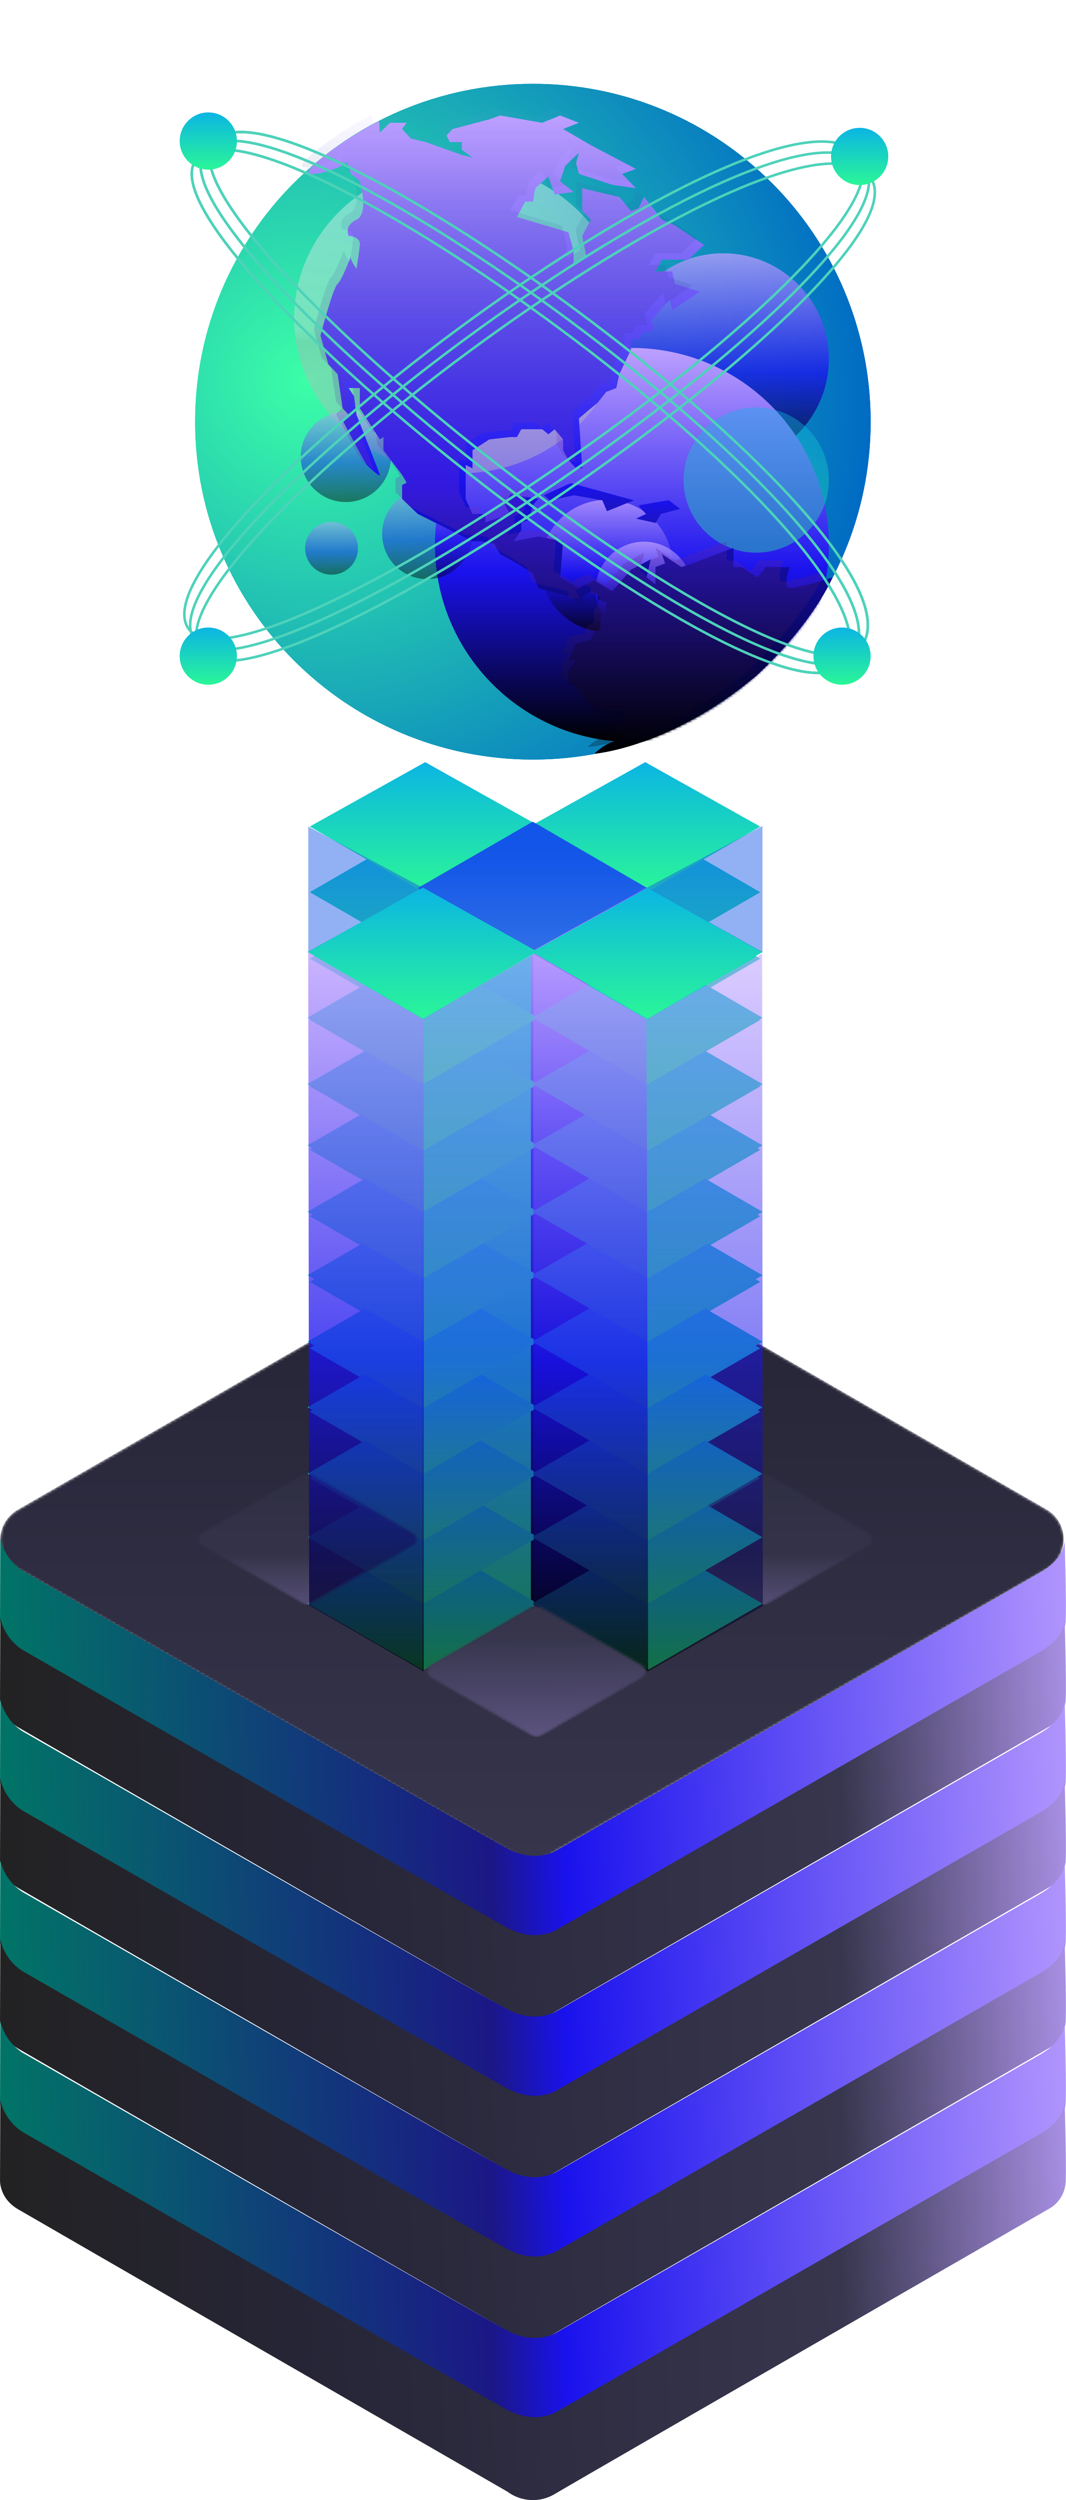 <svg width="418" height="980" viewBox="0 0 418 980" fill="none" xmlns="http://www.w3.org/2000/svg">
<path d="M208.952 297.747C282.101 297.747 341.4 238.448 341.4 165.299C341.4 92.15 282.101 32.851 208.952 32.851C135.803 32.851 76.504 92.15 76.504 165.299C76.504 238.448 135.803 297.747 208.952 297.747Z" fill="url(#paint0_radial_205_8081)"/>
<path opacity="0.747" d="M283.589 182.124C306.463 182.124 325.006 163.581 325.006 140.707C325.006 117.833 306.463 99.29 283.589 99.29C260.715 99.29 242.172 117.833 242.172 140.707C242.172 163.581 260.715 182.124 283.589 182.124Z" fill="url(#paint1_linear_205_8081)"/>
<mask id="mask0_205_8081" style="mask-type:luminance" maskUnits="userSpaceOnUse" x="76" y="32" width="266" height="266">
<path d="M208.952 297.747C282.101 297.747 341.4 238.448 341.4 165.299C341.4 92.15 282.101 32.851 208.952 32.851C135.803 32.851 76.504 92.15 76.504 165.299C76.504 238.448 135.803 297.747 208.952 297.747Z" fill="white"/>
</mask>
<g mask="url(#mask0_205_8081)">
<path d="M247.78 290.844C290.431 290.844 325.006 256.269 325.006 213.619C325.006 170.968 290.431 136.393 247.78 136.393C205.13 136.393 170.555 170.968 170.555 213.619C170.555 256.269 205.13 290.844 247.78 290.844Z" fill="url(#paint2_linear_205_8081)"/>
</g>
<path opacity="0.396" d="M296.532 216.639C312.258 216.639 325.006 203.89 325.006 188.164C325.006 172.439 312.258 159.69 296.532 159.69C280.806 159.69 268.058 172.439 268.058 188.164C268.058 203.89 280.806 216.639 296.532 216.639Z" fill="url(#paint3_linear_205_8081)"/>
<path opacity="0.747" d="M237.858 247.701C252.154 247.701 263.743 236.112 263.743 221.816C263.743 207.519 252.154 195.93 237.858 195.93C223.562 195.93 211.972 207.519 211.972 221.816C211.972 236.112 223.562 247.701 237.858 247.701Z" fill="url(#paint4_linear_205_8081)"/>
<path opacity="0.747" d="M252.526 250.29C263.01 250.29 271.509 241.791 271.509 231.307C271.509 220.823 263.01 212.324 252.526 212.324C242.042 212.324 233.543 220.823 233.543 231.307C233.543 241.791 242.042 250.29 252.526 250.29Z" fill="url(#paint5_linear_205_8081)"/>
<path opacity="0.412" d="M180.047 185.576C215.787 185.576 244.761 158.341 244.761 124.745C244.761 91.148 215.787 63.913 180.047 63.913C144.306 63.913 115.333 91.148 115.333 124.745C115.333 158.341 144.306 185.576 180.047 185.576Z" fill="url(#paint6_linear_205_8081)"/>
<path opacity="0.453" d="M135.61 196.793C145.379 196.793 153.298 188.873 153.298 179.104C153.298 169.335 145.379 161.416 135.61 161.416C125.841 161.416 117.921 169.335 117.921 179.104C117.921 188.873 125.841 196.793 135.61 196.793Z" fill="url(#paint7_linear_205_8081)"/>
<path opacity="0.453" d="M167.535 226.993C177.304 226.993 185.224 219.073 185.224 209.304C185.224 199.535 177.304 191.616 167.535 191.616C157.766 191.616 149.847 199.535 149.847 209.304C149.847 219.073 157.766 226.993 167.535 226.993Z" fill="url(#paint8_linear_205_8081)"/>
<path opacity="0.453" d="M130.001 225.267C135.72 225.267 140.355 220.631 140.355 214.913C140.355 209.194 135.72 204.559 130.001 204.559C124.283 204.559 119.647 209.194 119.647 214.913C119.647 220.631 124.283 225.267 130.001 225.267Z" fill="url(#paint9_linear_205_8081)"/>
<path d="M128.481 60.117C118.776 67.612 120.009 68.439 123.558 68.161C127.107 67.883 134.854 65.194 135.537 63.881C136.219 62.567 137.582 68.161 137.582 68.161L141.091 70.982C141.091 70.982 144.867 83.706 139.797 86.106C134.727 88.506 136.699 92.465 136.699 92.465C136.699 92.465 141.405 92.57 141.089 96.028C140.773 99.486 139.794 105.347 139.794 105.347C139.794 105.347 137.231 102.003 137.577 100.687C137.922 99.371 134.261 109.673 132.4 111.243C130.538 112.812 125.658 131.506 125.658 131.506L128.738 142.809L132.399 146.703L134.35 160.02L136.7 162.614L134.35 164.866C134.35 164.866 143.219 181.605 143.833 182.285C144.448 182.965 149.228 187.344 148.952 186.168C148.676 184.992 139.799 162.612 139.799 162.612L138.824 155.355L136.7 152.107H141.09V160.018L148.952 172.223L150.363 171.309V176.487L157.678 186.169L159.452 189.189L157.678 190.144V195.559L163.824 201.465L185.279 212.192H188.623L193.78 213.135L196.101 217.23L202.713 220.854L208.969 224.798L211.052 230.499L215.035 231.717L224.905 234.184L225.898 237.11H229.953L228.295 234.184L231.708 231.717L234.324 232.946V235.061L237.737 236.154V239.156L235.446 241.943V246.536L233.075 247.76L231.708 250.839L225.894 252.187L222.921 258.783H225.894L222.921 262.946V267.692L225.894 269.639L234.325 279.131L240.089 281.04H247.423C247.423 281.04 246.373 289.429 241.674 290.382C236.976 291.334 233.077 295.429 233.077 295.429C233.077 295.429 262.277 293.263 296.365 265.041C319.257 243.801 326.448 226.346 326.448 226.346C326.448 226.346 312.91 230.646 309.731 230.499C306.552 230.351 309.731 222.301 309.731 222.301H300.337L296.951 226.348L290.785 222.301H287.606V214.795L271.385 220.854L267.231 222.302L259.575 217.231L260.791 220.855L257.022 222.303V229.109L253.553 226.348L255.178 219.238L247.425 223.34L240.091 231.718L233.079 227.531L227.008 230.499L219.646 226.347L220.809 212.192L211.051 210.322L201.326 212.192L204.397 207.887V204.781L207.599 203.676L208.969 197.941L211.052 195.563L200.082 193.718L198.022 197.941L200.082 201.47L190.293 204.782V201.47H185.279L182.609 195.563V182.297L185.279 183.562V176.499L191.894 172.237L200.082 171.323H202.713L204.397 168.258H212.594L215.033 170.234L217.509 168.258L220.807 172.236V176.499L222.922 180.363L225.895 183.561H228.296L227.002 164.004L231.705 160.034L234.322 157.886L237.734 153.602L241.67 152.124L242.827 146.718L247.419 137.08V133.072H250.42L252.468 129.96H256.085V127.609L255.172 125.813L262.603 117.314L263.558 121.612L274.411 114.347L264.637 111.252L263.558 106.42H257.015L259.569 101.793H269.87L276.082 96.033L264.637 88.36L259.569 86.111L252.467 77.249L250.419 81.548L247.418 82.707L242.826 77.249L228.292 73.779V82.708L231.704 86.111L228.292 92.47L229.95 100.697L224.898 103.958V98.32L222.913 91.065L202.702 85.033L205.923 79.035H208.958L209.882 73.779L215.025 69.206L217.5 76.236L224.893 75.266L219.635 70.99L221.664 64.968L226.997 59.877L225.888 63.888L226.997 68.168L240.081 72.45L249.379 73.781L243.919 68.172L249.379 66.223L231.701 56.939L220.797 50.576L226.997 48.139L219.636 45.265L212.586 48.139L196.089 45.265L191.883 46.778L177.49 50.575L175.074 53.117L176.368 55.71H181.106V58.644L185.267 61.755L181.106 60.748L166.974 55.71L161.133 54.336L157.665 50.575L159.44 48.138H152.932L148.941 51.984L148.648 47.457C141.569 51.08 134.821 55.316 128.481 60.117Z" fill="url(#paint10_linear_205_8081)"/>
<path d="M213.302 194.144L223.796 189.35L248.592 196.119L238.009 200.368L236.183 196.119L225.139 194.144L215.603 196.119L213.302 194.144Z" fill="url(#paint11_linear_205_8081)"/>
<path d="M250.297 198.122L262.179 196.032L266.671 199.483L259.091 201.473L257.1 204.998L249.388 203.297L253.319 201.473L250.297 198.122Z" fill="url(#paint12_linear_205_8081)"/>
<path opacity="0.27" d="M125.892 57.528C116.187 65.023 117.42 65.85 120.969 65.572C124.518 65.294 132.265 62.605 132.948 61.292C133.63 59.978 134.993 65.572 134.993 65.572L138.502 68.393C138.502 68.393 142.278 81.117 137.208 83.517C132.138 85.918 134.11 89.876 134.11 89.876C134.11 89.876 138.816 89.981 138.5 93.439C138.184 96.897 137.206 102.758 137.206 102.758C137.206 102.758 134.643 99.414 134.988 98.099C135.333 96.783 131.672 107.084 129.811 108.654C127.949 110.223 123.07 128.917 123.07 128.917L126.149 140.22L129.81 144.114L131.761 157.431L134.111 160.025L131.761 162.277C131.761 162.277 140.63 179.016 141.244 179.696C141.859 180.376 146.639 184.755 146.363 183.579C146.087 182.403 137.211 160.023 137.211 160.023L136.235 152.766L134.111 149.519H138.502V157.429L146.363 169.634L147.774 168.721V173.898L155.089 183.58L156.863 186.6L155.089 187.555V192.97L161.235 198.876L182.69 209.603H186.034L191.191 210.546L193.512 214.641L200.124 218.265L206.381 222.209L208.463 227.911L212.447 229.128L222.316 231.595L223.309 234.521H227.365L225.706 231.595L229.119 229.128L231.735 230.357V232.472L235.148 233.565V236.568L232.857 239.354V243.947L230.487 245.171L229.119 248.25L223.306 249.598L220.332 256.194H223.306L220.332 260.357V265.103L223.306 267.051L231.736 276.542L237.5 278.451H244.834C244.834 278.451 243.784 286.84 239.086 287.793C234.387 288.745 230.488 292.84 230.488 292.84C230.488 292.84 259.688 290.674 293.776 262.452C316.668 241.212 323.859 223.758 323.859 223.758C323.859 223.758 310.321 228.057 307.142 227.91C303.964 227.762 307.142 219.713 307.142 219.713H297.748L294.362 223.759L288.196 219.713H285.017V212.206L268.796 218.266L264.643 219.713L256.986 214.642L258.202 218.266L254.433 219.714V226.521L250.964 223.759L252.59 216.649L244.837 220.751L237.502 229.129L230.49 224.942L224.419 227.911L217.058 223.759L218.22 209.603L208.462 207.734L198.737 209.603L201.808 205.299V202.192L205.01 201.087L206.381 195.352L208.463 192.974L197.493 191.129L195.433 195.352L197.493 198.881L187.704 202.193V198.881H182.69L180.021 192.974V179.708L182.69 180.973V173.911L189.305 169.648L197.493 168.734H200.124L201.808 165.669H210.006L212.444 167.645L214.92 165.669L218.218 169.647V173.91L220.333 177.774L223.306 180.972H225.707L224.413 161.415L229.116 157.446L231.733 155.297L235.145 151.013L239.081 149.535L240.238 144.129L244.83 134.491V130.483H247.831L249.879 127.371H253.496V125.02L252.583 123.224L260.014 114.725L260.97 119.024L271.822 111.758L262.048 108.663L260.97 103.831H254.426L256.98 99.204H267.281L273.494 93.444L262.048 85.771L256.98 83.522L249.878 74.66L247.83 78.96L244.829 80.118L240.237 74.66L225.703 71.19V80.119L229.116 83.522L225.703 89.882L227.361 98.108L222.31 101.37V95.731L220.324 88.476L200.113 82.444L203.334 76.446H206.37L207.293 71.19L212.436 66.617L214.911 73.647L222.305 72.677L217.047 68.402L219.075 62.379L224.409 57.288L223.299 61.299L224.409 65.579L237.492 69.862L246.791 71.192L241.33 65.584L246.791 63.634L229.112 54.35L218.209 47.987L224.409 45.551L217.047 42.676L209.997 45.551L193.5 42.676L189.294 44.189L174.901 47.986L172.485 50.528L173.779 53.121H178.517V56.055L182.678 59.166L178.517 58.159L164.385 53.121L158.544 51.747L155.076 47.986L156.852 45.549H150.343L146.352 49.395L146.059 44.868C138.98 48.491 132.232 52.727 125.892 57.528Z" fill="url(#paint13_linear_205_8081)"/>
<path d="M80.283 59.276C55.325 92.434 321.192 301.511 336.189 253.086C351.186 204.662 105.237 26.12 80.283 59.276Z" stroke="#4DD2BA"/>
<path d="M76.832 62.728C51.874 95.886 317.741 304.962 332.738 256.538C347.735 208.114 101.786 29.572 76.832 62.728Z" stroke="#4DD2BA"/>
<path d="M83.734 55.825C58.776 88.983 324.643 298.059 339.641 249.635C354.638 201.211 108.689 22.669 83.734 55.825Z" stroke="#4DD2BA"/>
<path d="M208.952 297.747C282.101 297.747 341.4 238.448 341.4 165.299C341.4 92.15 282.101 32.851 208.952 32.851C135.803 32.851 76.504 92.15 76.504 165.299C76.504 238.448 135.803 297.747 208.952 297.747Z" fill="url(#paint14_radial_205_8081)"/>
<g opacity="0.747" filter="url(#filter0_f_205_8081)">
<path d="M283.589 182.124C306.463 182.124 325.006 163.581 325.006 140.707C325.006 117.833 306.463 99.29 283.589 99.29C260.715 99.29 242.172 117.833 242.172 140.707C242.172 163.581 260.715 182.124 283.589 182.124Z" fill="url(#paint15_linear_205_8081)"/>
</g>
<mask id="mask1_205_8081" style="mask-type:luminance" maskUnits="userSpaceOnUse" x="76" y="32" width="265" height="266">
<path d="M208.752 297.747C281.791 297.747 341 238.448 341 165.299C341 92.15 281.791 32.851 208.752 32.851C135.713 32.851 76.504 92.15 76.504 165.299C76.504 238.448 135.713 297.747 208.752 297.747Z" fill="white"/>
</mask>
<g mask="url(#mask1_205_8081)">
<g filter="url(#filter1_f_205_8081)">
<path d="M247.78 290.844C290.431 290.844 325.006 256.269 325.006 213.619C325.006 170.968 290.431 136.393 247.78 136.393C205.13 136.393 170.555 170.968 170.555 213.619C170.555 256.269 205.13 290.844 247.78 290.844Z" fill="url(#paint16_linear_205_8081)"/>
</g>
</g>
<g opacity="0.396" filter="url(#filter2_f_205_8081)">
<path d="M296.532 216.639C312.258 216.639 325.006 203.89 325.006 188.164C325.006 172.439 312.258 159.69 296.532 159.69C280.806 159.69 268.058 172.439 268.058 188.164C268.058 203.89 280.806 216.639 296.532 216.639Z" fill="url(#paint17_linear_205_8081)"/>
</g>
<g opacity="0.747" filter="url(#filter3_f_205_8081)">
<path d="M237.858 247.701C252.154 247.701 263.743 236.112 263.743 221.816C263.743 207.519 252.154 195.93 237.858 195.93C223.562 195.93 211.972 207.519 211.972 221.816C211.972 236.112 223.562 247.701 237.858 247.701Z" fill="url(#paint18_linear_205_8081)"/>
</g>
<g opacity="0.747" filter="url(#filter4_f_205_8081)">
<path d="M252.526 250.29C263.01 250.29 271.509 241.791 271.509 231.307C271.509 220.823 263.01 212.324 252.526 212.324C242.042 212.324 233.543 220.823 233.543 231.307C233.543 241.791 242.042 250.29 252.526 250.29Z" fill="url(#paint19_linear_205_8081)"/>
</g>
<g opacity="0.412" filter="url(#filter5_f_205_8081)">
<path d="M180.047 185.576C215.787 185.576 244.761 158.341 244.761 124.745C244.761 91.148 215.787 63.913 180.047 63.913C144.306 63.913 115.333 91.148 115.333 124.745C115.333 158.341 144.306 185.576 180.047 185.576Z" fill="url(#paint20_linear_205_8081)"/>
</g>
<g opacity="0.453" filter="url(#filter6_f_205_8081)">
<path d="M135.61 196.793C145.379 196.793 153.298 188.873 153.298 179.104C153.298 169.335 145.379 161.416 135.61 161.416C125.841 161.416 117.921 169.335 117.921 179.104C117.921 188.873 125.841 196.793 135.61 196.793Z" fill="url(#paint21_linear_205_8081)"/>
</g>
<g opacity="0.453" filter="url(#filter7_f_205_8081)">
<path d="M167.535 226.993C177.304 226.993 185.224 219.073 185.224 209.304C185.224 199.535 177.304 191.616 167.535 191.616C157.766 191.616 149.847 199.535 149.847 209.304C149.847 219.073 157.766 226.993 167.535 226.993Z" fill="url(#paint22_linear_205_8081)"/>
</g>
<g opacity="0.453" filter="url(#filter8_f_205_8081)">
<path d="M130.001 225.267C135.72 225.267 140.355 220.631 140.355 214.913C140.355 209.194 135.72 204.559 130.001 204.559C124.283 204.559 119.647 209.194 119.647 214.913C119.647 220.631 124.283 225.267 130.001 225.267Z" fill="url(#paint23_linear_205_8081)"/>
</g>
<path d="M128.481 60.117C118.776 67.612 120.009 68.439 123.558 68.161C127.107 67.883 134.854 65.194 135.537 63.881C136.219 62.567 137.582 68.161 137.582 68.161L141.091 70.982C141.091 70.982 144.867 83.706 139.797 86.106C134.727 88.506 136.699 92.465 136.699 92.465C136.699 92.465 141.405 92.57 141.089 96.028C140.773 99.486 139.794 105.347 139.794 105.347C139.794 105.347 137.231 102.003 137.577 100.687C137.922 99.371 134.261 109.673 132.4 111.243C130.538 112.812 125.658 131.506 125.658 131.506L128.738 142.809L132.399 146.703L134.35 160.02L136.7 162.614L134.35 164.866C134.35 164.866 143.219 181.605 143.833 182.285C144.448 182.965 149.228 187.344 148.952 186.168C148.676 184.992 139.799 162.612 139.799 162.612L138.824 155.355L136.7 152.107H141.09V160.018L148.952 172.223L150.363 171.309V176.487L157.678 186.169L159.452 189.189L157.678 190.144V195.559L163.824 201.465L185.279 212.192H188.623L193.78 213.135L196.101 217.23L202.713 220.854L208.969 224.798L211.052 230.499L215.035 231.717L224.905 234.184L225.898 237.11H229.953L228.295 234.184L231.708 231.717L234.324 232.946V235.061L237.737 236.154V239.156L235.446 241.943V246.536L233.075 247.76L231.708 250.839L225.894 252.187L222.921 258.783H225.894L222.921 262.946V267.692L225.894 269.639L234.325 279.131L240.089 281.04H247.423C247.423 281.04 246.373 289.429 241.674 290.382C236.976 291.334 233.077 295.429 233.077 295.429C233.077 295.429 262.277 293.263 296.365 265.041C319.257 243.801 326.448 226.346 326.448 226.346C326.448 226.346 312.91 230.646 309.731 230.499C306.552 230.351 309.731 222.301 309.731 222.301H300.337L296.951 226.348L290.785 222.301H287.606V214.795L271.385 220.854L267.231 222.302L259.575 217.231L260.791 220.855L257.022 222.303V229.109L253.553 226.348L255.178 219.238L247.425 223.34L240.091 231.718L233.079 227.531L227.008 230.499L219.646 226.347L220.809 212.192L211.051 210.322L201.326 212.192L204.397 207.887V204.781L207.599 203.676L208.969 197.941L211.052 195.563L200.082 193.718L198.022 197.941L200.082 201.47L190.293 204.782V201.47H185.279L182.609 195.563V182.297L185.279 183.562V176.499L191.894 172.237L200.082 171.323H202.713L204.397 168.258H212.594L215.033 170.234L217.509 168.258L220.807 172.236V176.499L222.922 180.363L225.895 183.561H228.296L227.002 164.004L231.705 160.034L234.322 157.886L237.734 153.602L241.67 152.124L242.827 146.718L247.419 137.08V133.072H250.42L252.468 129.96H256.085V127.609L255.172 125.813L262.603 117.314L263.558 121.612L274.411 114.347L264.637 111.252L263.558 106.42H257.015L259.569 101.793H269.87L276.082 96.033L264.637 88.36L259.569 86.111L252.467 77.249L250.419 81.548L247.418 82.707L242.826 77.249L228.292 73.779V82.708L231.704 86.111L228.292 92.47L229.95 100.697L224.898 103.958V98.32L222.913 91.065L202.702 85.033L205.923 79.035H208.958L209.882 73.779L215.025 69.206L217.5 76.236L224.893 75.266L219.635 70.99L221.664 64.968L226.997 59.877L225.888 63.888L226.997 68.168L240.081 72.45L249.379 73.781L243.919 68.172L249.379 66.223L231.701 56.939L220.797 50.576L226.997 48.139L219.636 45.265L212.586 48.139L196.089 45.265L191.883 46.778L177.49 50.575L175.074 53.117L176.368 55.71H181.106V58.644L185.267 61.755L181.106 60.748L166.974 55.71L161.133 54.336L157.665 50.575L159.44 48.138H152.932L148.941 51.984L148.648 47.457C141.569 51.08 134.821 55.316 128.481 60.117Z" fill="url(#paint24_linear_205_8081)"/>
<path d="M213.302 194.144L223.796 189.35L248.592 196.119L238.009 200.368L236.183 196.119L225.139 194.144L215.603 196.119L213.302 194.144Z" fill="url(#paint25_linear_205_8081)"/>
<path d="M250.297 198.122L262.179 196.032L266.671 199.483L259.091 201.473L257.1 204.998L249.388 203.297L253.319 201.473L250.297 198.122Z" fill="url(#paint26_linear_205_8081)"/>
<path opacity="0.27" d="M125.892 57.528C116.187 65.023 117.42 65.85 120.969 65.572C124.518 65.294 132.265 62.605 132.948 61.292C133.63 59.978 134.993 65.572 134.993 65.572L138.502 68.393C138.502 68.393 142.278 81.117 137.208 83.517C132.138 85.918 134.11 89.876 134.11 89.876C134.11 89.876 138.816 89.981 138.5 93.439C138.184 96.897 137.206 102.758 137.206 102.758C137.206 102.758 134.643 99.414 134.988 98.099C135.333 96.783 131.672 107.084 129.811 108.654C127.949 110.223 123.07 128.917 123.07 128.917L126.149 140.22L129.81 144.114L131.761 157.431L134.111 160.025L131.761 162.277C131.761 162.277 140.63 179.016 141.244 179.696C141.859 180.376 146.639 184.755 146.363 183.579C146.087 182.403 137.211 160.023 137.211 160.023L136.235 152.766L134.111 149.519H138.502V157.429L146.363 169.634L147.774 168.721V173.898L155.089 183.58L156.863 186.6L155.089 187.555V192.97L161.235 198.876L182.69 209.603H186.034L191.191 210.546L193.512 214.641L200.124 218.265L206.381 222.209L208.463 227.911L212.447 229.128L222.316 231.595L223.309 234.521H227.365L225.706 231.595L229.119 229.128L231.735 230.357V232.472L235.148 233.565V236.568L232.857 239.354V243.947L230.487 245.171L229.119 248.25L223.306 249.598L220.332 256.194H223.306L220.332 260.357V265.103L223.306 267.051L231.736 276.542L237.5 278.451H244.834C244.834 278.451 243.784 286.84 239.086 287.793C234.387 288.745 230.488 292.84 230.488 292.84C230.488 292.84 259.688 290.674 293.776 262.452C316.668 241.212 323.859 223.758 323.859 223.758C323.859 223.758 310.321 228.057 307.142 227.91C303.964 227.762 307.142 219.713 307.142 219.713H297.748L294.362 223.759L288.196 219.713H285.017V212.206L268.796 218.266L264.643 219.713L256.986 214.642L258.202 218.266L254.433 219.714V226.521L250.964 223.759L252.59 216.649L244.837 220.751L237.502 229.129L230.49 224.942L224.419 227.911L217.058 223.759L218.22 209.603L208.462 207.734L198.737 209.603L201.808 205.299V202.192L205.01 201.087L206.381 195.352L208.463 192.974L197.493 191.129L195.433 195.352L197.493 198.881L187.704 202.193V198.881H182.69L180.021 192.974V179.708L182.69 180.973V173.911L189.305 169.648L197.493 168.734H200.124L201.808 165.669H210.006L212.444 167.645L214.92 165.669L218.218 169.647V173.91L220.333 177.774L223.306 180.972H225.707L224.413 161.415L229.116 157.446L231.733 155.297L235.145 151.013L239.081 149.535L240.238 144.129L244.83 134.491V130.483H247.831L249.879 127.371H253.496V125.02L252.583 123.224L260.014 114.725L260.97 119.024L271.822 111.758L262.048 108.663L260.97 103.831H254.426L256.98 99.204H267.281L273.494 93.444L262.048 85.771L256.98 83.522L249.878 74.66L247.83 78.96L244.829 80.118L240.237 74.66L225.703 71.19V80.119L229.116 83.522L225.703 89.882L227.361 98.108L222.31 101.37V95.731L220.324 88.476L200.113 82.444L203.334 76.446H206.37L207.293 71.19L212.436 66.617L214.911 73.647L222.305 72.677L217.047 68.402L219.075 62.379L224.409 57.288L223.299 61.299L224.409 65.579L237.492 69.862L246.791 71.192L241.33 65.584L246.791 63.634L229.112 54.35L218.209 47.987L224.409 45.551L217.047 42.676L209.997 45.551L193.5 42.676L189.294 44.189L174.901 47.986L172.485 50.528L173.779 53.121H178.517V56.055L182.678 59.166L178.517 58.159L164.385 53.121L158.544 51.747L155.076 47.986L156.852 45.549H150.343L146.352 49.395L146.059 44.868C138.98 48.491 132.232 52.727 125.892 57.528Z" fill="url(#paint27_linear_205_8081)"/>
<path d="M80.283 59.276C55.325 92.434 321.192 301.511 336.189 253.086C351.186 204.662 105.237 26.12 80.283 59.276Z" stroke="#4DD2BA"/>
<path d="M76.832 62.728C51.874 95.886 317.741 304.962 332.738 256.538C347.735 208.114 101.786 29.572 76.832 62.728Z" stroke="#4DD2BA"/>
<path d="M83.734 55.825C58.776 88.983 324.643 298.059 339.641 249.635C354.638 201.211 108.689 22.669 83.734 55.825Z" stroke="#4DD2BA"/>
<path d="M76.29 250.855C100.702 284.417 378.374 91.295 336.451 62.795C294.527 34.295 51.879 217.297 76.29 250.855Z" stroke="#4DD2BA"/>
<path d="M78.582 255.165C102.994 288.727 380.666 95.605 338.743 67.105C296.819 38.605 54.17 221.607 78.582 255.165Z" stroke="#4DD2BA"/>
<path d="M74 246.546C98.412 280.108 376.084 86.986 334.161 58.486C292.237 29.986 49.589 212.988 74 246.546Z" stroke="#4DD2BA"/>
<g filter="url(#filter9_f_205_8081)">
<path d="M330.183 268.41C336.378 268.41 341.401 263.388 341.401 257.193C341.401 250.998 336.378 245.976 330.183 245.976C323.988 245.976 318.966 250.998 318.966 257.193C318.966 263.388 323.988 268.41 330.183 268.41Z" fill="url(#paint28_linear_205_8081)"/>
</g>
<g filter="url(#filter10_f_205_8081)">
<path d="M81.681 66.502C87.876 66.502 92.899 61.48 92.899 55.285C92.899 49.09 87.876 44.068 81.681 44.068C75.486 44.068 70.464 49.09 70.464 55.285C70.464 61.48 75.486 66.502 81.681 66.502Z" fill="url(#paint29_linear_205_8081)"/>
</g>
<g filter="url(#filter11_f_205_8081)">
<path d="M337.086 72.542C343.281 72.542 348.303 67.52 348.303 61.325C348.303 55.13 343.281 50.108 337.086 50.108C330.891 50.108 325.869 55.13 325.869 61.325C325.869 67.52 330.891 72.542 337.086 72.542Z" fill="url(#paint30_linear_205_8081)"/>
</g>
<g filter="url(#filter12_f_205_8081)">
<path d="M81.681 268.41C87.876 268.41 92.899 263.388 92.899 257.193C92.899 250.998 87.876 245.976 81.681 245.976C75.486 245.976 70.464 250.998 70.464 257.193C70.464 263.388 75.486 268.41 81.681 268.41Z" fill="url(#paint31_linear_205_8081)"/>
</g>
<mask id="mask2_205_8081" style="mask-type:luminance" maskUnits="userSpaceOnUse" x="0" y="479" width="418" height="250">
<path d="M7.25 591.697L196.403 482.881C203.856 478.578 214.81 478.998 221.529 482.881L410.246 591.697C412.325 592.877 414.055 594.587 415.257 596.653C416.46 598.719 417.094 601.067 417.094 603.458C417.094 605.849 416.46 608.197 415.257 610.263C414.055 612.329 412.325 614.039 410.246 615.219L215.596 727.054C213.518 728.27 211.155 728.911 208.748 728.911C206.341 728.911 203.977 728.27 201.9 727.054L7.25 615.219C-2.296 610.267 -2.296 597.061 7.25 591.697Z" fill="white"/>
</mask>
<g mask="url(#mask2_205_8081)">
<path d="M7.25 591.608L196.403 482.792C203.856 478.489 214.81 478.909 221.529 482.792L410.246 591.608C412.325 592.788 414.055 594.499 415.257 596.565C416.46 598.631 417.094 600.979 417.094 603.369C417.094 605.76 416.46 608.108 415.257 610.174C414.055 612.24 412.325 613.95 410.246 615.13L215.596 726.965C213.518 728.181 211.155 728.822 208.748 728.822C206.341 728.822 203.977 728.181 201.9 726.965L7.25 615.13C-2.296 610.179 -2.296 596.973 7.25 591.608Z" fill="url(#paint32_linear_205_8081)"/>
</g>
<path d="M252.976 553.232L207.75 579.389L253.01 605.521L298.12 579.42" fill="url(#paint33_linear_205_8081)"/>
<path d="M252.976 527.194L207.75 553.352L253.01 579.483L298.12 553.382" fill="url(#paint34_linear_205_8081)"/>
<path d="M252.976 502.323L207.75 528.481L253.01 554.612L298.12 528.511" fill="url(#paint35_linear_205_8081)"/>
<path d="M252.976 476.286L207.75 502.443L253.01 528.575L298.12 502.474" fill="url(#paint36_linear_205_8081)"/>
<path d="M252.976 450.552L207.75 476.71L253.01 502.841L298.12 476.74" fill="url(#paint37_linear_205_8081)"/>
<path d="M252.976 424.515L207.75 450.672L253.01 476.804L298.12 450.702" fill="url(#paint38_linear_205_8081)"/>
<path d="M252.976 399.644L207.75 425.801L253.01 451.933L298.12 425.831" fill="url(#paint39_linear_205_8081)"/>
<path d="M252.976 373.606L207.75 399.764L253.01 425.895L298.12 399.794" fill="url(#paint40_linear_205_8081)"/>
<path d="M252.976 349.598L207.75 375.756L253.01 401.887L298.12 375.786" fill="url(#paint41_linear_205_8081)"/>
<path d="M252.976 323.561L207.75 349.718L253.01 375.85L298.12 349.748" fill="url(#paint42_linear_205_8081)"/>
<path d="M253.012 298.753L207.75 323.985L253.012 350.117L298.121 324.016" fill="url(#paint43_linear_205_8081)"/>
<path d="M166.689 553.232L121.463 579.389L166.724 605.521L211.834 579.42" fill="url(#paint44_linear_205_8081)"/>
<path d="M166.689 527.194L121.463 553.352L166.724 579.483L211.834 553.382" fill="url(#paint45_linear_205_8081)"/>
<path d="M166.689 502.324L121.463 528.481L166.724 554.613L211.834 528.511" fill="url(#paint46_linear_205_8081)"/>
<path d="M166.689 476.286L121.463 502.444L166.724 528.575L211.834 502.474" fill="url(#paint47_linear_205_8081)"/>
<path d="M166.689 450.552L121.463 476.71L166.724 502.841L211.834 476.74" fill="url(#paint48_linear_205_8081)"/>
<path d="M166.689 424.515L121.463 450.672L166.724 476.804L211.834 450.703" fill="url(#paint49_linear_205_8081)"/>
<path d="M166.689 399.644L121.463 425.801L166.724 451.933L211.834 425.831" fill="url(#paint50_linear_205_8081)"/>
<path d="M166.689 373.606L121.463 399.764L166.724 425.895L211.834 399.794" fill="url(#paint51_linear_205_8081)"/>
<path d="M166.689 349.598L121.463 375.756L166.724 401.887L211.834 375.786" fill="url(#paint52_linear_205_8081)"/>
<path d="M166.689 323.561L121.463 349.718L166.724 375.85L211.834 349.748" fill="url(#paint53_linear_205_8081)"/>
<path d="M166.726 298.753L121.465 323.985L166.726 350.117L211.835 324.016" fill="url(#paint54_linear_205_8081)"/>
<path d="M164.084 348.128V603.818L208.727 628.963L253.171 603.818L253.845 348.128L208.727 322.145L164.084 348.128Z" fill="url(#paint55_linear_205_8081)"/>
<mask id="mask3_205_8081" style="mask-type:luminance" maskUnits="userSpaceOnUse" x="256" y="578" width="86" height="52">
<path d="M257.907 600.952L296.694 578.64C297.49 578.226 298.373 578.01 299.27 578.01C300.167 578.01 301.05 578.226 301.846 578.64L340.543 600.953C340.97 601.195 341.324 601.546 341.571 601.969C341.818 602.393 341.947 602.875 341.947 603.365C341.947 603.855 341.818 604.336 341.571 604.76C341.324 605.184 340.97 605.534 340.543 605.776L300.63 628.708C300.204 628.957 299.719 629.089 299.225 629.089C298.732 629.089 298.247 628.957 297.821 628.708L257.907 605.776C257.465 605.547 257.094 605.201 256.834 604.776C256.575 604.35 256.438 603.862 256.438 603.364C256.438 602.866 256.575 602.377 256.834 601.952C257.094 601.527 257.465 601.181 257.907 600.952Z" fill="white"/>
</mask>
<g mask="url(#mask3_205_8081)">
<g opacity="0.653">
<path d="M195.969 558.696L292.943 502.909C294.932 501.875 297.141 501.335 299.383 501.335C301.625 501.335 303.834 501.875 305.823 502.909L402.575 558.696C403.641 559.301 404.528 560.178 405.144 561.237C405.761 562.297 406.086 563.5 406.086 564.726C406.086 565.952 405.761 567.155 405.144 568.215C404.528 569.274 403.641 570.151 402.575 570.756L302.783 628.091C301.718 628.714 300.506 629.043 299.272 629.043C298.038 629.043 296.826 628.714 295.761 628.091L195.969 570.756C194.863 570.184 193.935 569.319 193.288 568.256C192.64 567.192 192.298 565.971 192.298 564.726C192.298 563.481 192.64 562.26 193.288 561.196C193.935 560.133 194.863 559.268 195.969 558.696Z" fill="url(#paint56_linear_205_8081)"/>
</g>
</g>
<path d="M253.167 347.894L208.16 373.154V628.99L253.167 603.357V347.894Z" fill="url(#paint57_linear_205_8081)"/>
<path opacity="0.589" d="M208.16 373.074L163.817 348.069L208.937 322.058L253.719 348.069L208.16 373.074Z" fill="url(#paint58_linear_205_8081)"/>
<path d="M253.839 602.415L208.613 628.572L253.874 654.704L298.984 628.602" fill="url(#paint59_linear_205_8081)"/>
<path d="M253.839 576.377L208.613 602.535L253.874 628.666L298.984 602.565" fill="url(#paint60_linear_205_8081)"/>
<path d="M253.839 551.506L208.613 577.664L253.874 603.795L298.984 577.694" fill="url(#paint61_linear_205_8081)"/>
<path d="M253.839 525.469L208.613 551.626L253.874 577.757L298.984 551.656" fill="url(#paint62_linear_205_8081)"/>
<path d="M253.839 499.735L208.613 525.892L253.874 552.024L298.984 525.923" fill="url(#paint63_linear_205_8081)"/>
<path d="M253.839 473.697L208.613 499.855L253.874 525.986L298.984 499.885" fill="url(#paint64_linear_205_8081)"/>
<path d="M253.839 448.827L208.613 474.984L253.874 501.116L298.984 475.014" fill="url(#paint65_linear_205_8081)"/>
<path d="M253.839 422.789L208.613 448.946L253.874 475.078L298.984 448.977" fill="url(#paint66_linear_205_8081)"/>
<path d="M253.839 398.781L208.613 424.939L253.874 451.07L298.984 424.969" fill="url(#paint67_linear_205_8081)"/>
<path d="M253.839 372.744L208.613 398.901L253.874 425.033L298.984 398.931" fill="url(#paint68_linear_205_8081)"/>
<path d="M253.875 347.936L208.614 373.168L253.875 399.3L298.984 373.198" fill="url(#paint69_linear_205_8081)"/>
<path d="M165.827 602.415L120.602 628.572L165.862 654.704L210.972 628.602" fill="url(#paint70_linear_205_8081)"/>
<path d="M165.827 576.377L120.602 602.534L165.862 628.666L210.972 602.565" fill="url(#paint71_linear_205_8081)"/>
<path d="M165.827 551.506L120.602 577.664L165.862 603.795L210.972 577.694" fill="url(#paint72_linear_205_8081)"/>
<path d="M165.827 525.469L120.602 551.626L165.862 577.758L210.972 551.656" fill="url(#paint73_linear_205_8081)"/>
<path d="M165.827 499.735L120.602 525.892L165.862 552.024L210.972 525.923" fill="url(#paint74_linear_205_8081)"/>
<path d="M165.827 473.698L120.602 499.855L165.862 525.986L210.972 499.885" fill="url(#paint75_linear_205_8081)"/>
<path d="M165.827 448.826L120.602 474.984L165.862 501.115L210.972 475.014" fill="url(#paint76_linear_205_8081)"/>
<path d="M165.827 422.789L120.602 448.946L165.862 475.078L210.972 448.977" fill="url(#paint77_linear_205_8081)"/>
<path d="M165.827 398.781L120.602 424.938L165.862 451.07L210.972 424.969" fill="url(#paint78_linear_205_8081)"/>
<path d="M165.827 372.743L120.602 398.901L165.862 425.032L210.972 398.931" fill="url(#paint79_linear_205_8081)"/>
<mask id="mask4_205_8081" style="mask-type:luminance" maskUnits="userSpaceOnUse" x="77" y="578" width="87" height="52">
<path d="M79.296 600.952L118.083 578.639C118.878 578.226 119.762 578.01 120.659 578.01C121.556 578.01 122.439 578.226 123.235 578.639L161.932 600.953C162.358 601.195 162.713 601.546 162.96 601.969C163.206 602.393 163.336 602.874 163.336 603.365C163.336 603.855 163.206 604.336 162.96 604.76C162.713 605.183 162.358 605.534 161.932 605.776L122.018 628.707C121.592 628.957 121.107 629.088 120.614 629.088C120.12 629.088 119.636 628.957 119.21 628.707L79.296 605.775C78.853 605.547 78.482 605.201 78.223 604.775C77.964 604.35 77.827 603.862 77.827 603.364C77.827 602.866 77.964 602.377 78.223 601.952C78.482 601.526 78.853 601.181 79.296 600.952Z" fill="white"/>
</mask>
<g mask="url(#mask4_205_8081)">
<g opacity="0.653">
<path d="M17.358 558.696L114.332 502.908C116.321 501.874 118.53 501.335 120.772 501.335C123.014 501.335 125.223 501.874 127.212 502.908L223.964 558.696C225.03 559.301 225.917 560.178 226.534 561.237C227.15 562.296 227.475 563.5 227.475 564.726C227.475 565.951 227.15 567.155 226.534 568.214C225.917 569.274 225.03 570.15 223.964 570.755L124.172 628.09C123.107 628.714 121.895 629.042 120.661 629.042C119.427 629.042 118.215 628.714 117.15 628.09L17.358 570.755C16.252 570.184 15.325 569.319 14.677 568.255C14.03 567.192 13.687 565.971 13.687 564.726C13.687 563.481 14.03 562.26 14.677 561.196C15.325 560.133 16.252 559.268 17.358 558.696Z" fill="url(#paint80_linear_205_8081)"/>
</g>
</g>
<path d="M165.864 347.936L120.603 373.168L165.864 399.3L210.973 373.198" fill="url(#paint81_linear_205_8081)"/>
<path opacity="0.541" d="M165.929 399.46C165.79 463.367 165.714 654.759 165.714 654.759L209.392 629.588L209.101 373.779L165.929 399.46Z" fill="url(#paint82_linear_205_8081)"/>
<path opacity="0.844" d="M253.552 399.518L254.138 655.148L209.249 629.24L209.101 373.78L253.552 399.518Z" fill="url(#paint83_linear_205_8081)"/>
<path opacity="0.541" d="M253.632 399.49C253.493 463.398 254.048 655.226 254.048 655.226L299.129 629.588L298.838 373.779L253.632 399.49Z" fill="url(#paint84_linear_205_8081)"/>
<path opacity="0.784" d="M166.016 399.591C166.163 463.499 166.127 655.148 166.127 655.148L121.238 629.24L120.862 373.311L166.016 399.591Z" fill="url(#paint85_linear_205_8081)"/>
<path opacity="0.46" d="M120.875 324.006V373.131L165.718 347.925L120.875 324.006Z" fill="#1355E7"/>
<path opacity="0.46" d="M298.983 323.778V373.358L253.726 347.919L298.983 323.778Z" fill="#1355E7"/>
<mask id="mask5_205_8081" style="mask-type:luminance" maskUnits="userSpaceOnUse" x="167" y="629" width="87" height="52">
<path d="M169.033 652.723L207.82 630.411C208.616 629.997 209.5 629.781 210.397 629.781C211.293 629.781 212.177 629.997 212.973 630.411L251.67 652.724C252.096 652.966 252.451 653.317 252.697 653.741C252.944 654.164 253.074 654.646 253.074 655.136C253.074 655.626 252.944 656.108 252.697 656.531C252.451 656.955 252.096 657.306 251.67 657.548L211.756 680.479C211.33 680.728 210.845 680.86 210.352 680.86C209.858 680.86 209.373 680.728 208.947 680.479L169.033 657.547C168.591 657.318 168.22 656.972 167.961 656.547C167.702 656.122 167.565 655.633 167.565 655.135C167.565 654.637 167.702 654.149 167.961 653.723C168.22 653.298 168.591 652.952 169.033 652.723Z" fill="white"/>
</mask>
<g mask="url(#mask5_205_8081)">
<path d="M107.095 610.468L204.069 554.68C206.058 553.646 208.267 553.106 210.509 553.106C212.751 553.106 214.96 553.646 216.95 554.68L313.702 610.468C314.768 611.073 315.654 611.949 316.271 613.009C316.888 614.068 317.213 615.272 317.213 616.497C317.213 617.723 316.888 618.927 316.271 619.986C315.654 621.045 314.768 621.922 313.702 622.527L213.909 679.862C212.844 680.485 211.632 680.814 210.398 680.814C209.164 680.814 207.952 680.485 206.887 679.862L107.095 622.527C105.989 621.955 105.062 621.09 104.414 620.027C103.767 618.963 103.424 617.742 103.424 616.497C103.424 615.252 103.767 614.031 104.414 612.968C105.062 611.904 105.989 611.039 107.095 610.468Z" fill="url(#paint86_linear_205_8081)"/>
</g>
<path d="M8.716 615.595C18.164 620.995 187.683 718.502 198.875 724.562C210.066 730.621 218.218 725.348 218.218 725.348C218.218 725.348 396.788 622.732 407.733 616.483C418.679 610.234 417.433 602.782 417.433 602.782C417.433 602.782 418.209 627.698 417.874 635.168C417.781 637.321 417.146 639.416 416.026 641.258C414.906 643.099 413.338 644.627 411.468 645.699C411.468 645.699 227.772 751.465 217.638 757.525C214.8 759.26 211.508 760.106 208.186 759.955C204.863 759.804 201.662 758.663 198.993 756.679C198.993 756.679 14.711 650.422 7.094 645.975C-0.522 641.527 0.008 634.356 0.008 634.356L0.121 603.227C1.3 608.297 4.376 612.722 8.716 615.595Z" fill="url(#paint87_linear_205_8081)"/>
<path d="M8.716 646.658C18.164 652.058 187.683 749.565 198.875 755.624C210.066 761.684 218.218 756.41 218.218 756.41C218.218 756.41 396.788 653.795 407.733 647.546C418.679 641.297 417.433 633.844 417.433 633.844C417.433 633.844 418.209 658.761 417.874 666.231C417.781 668.384 417.146 670.479 416.026 672.32C414.906 674.162 413.338 675.69 411.468 676.762C411.468 676.762 227.772 782.527 217.638 788.588C214.8 790.322 211.508 791.169 208.186 791.018C204.863 790.867 201.662 789.726 198.993 787.741C198.993 787.741 14.711 681.484 7.094 677.037C-0.522 672.59 0.008 665.419 0.008 665.419L0.121 634.29C1.3 639.359 4.376 643.785 8.716 646.658Z" fill="url(#paint88_linear_205_8081)"/>
<path d="M8.716 678.583C18.164 683.983 187.683 781.49 198.875 787.55C210.066 793.61 218.218 788.336 218.218 788.336C218.218 788.336 396.788 685.72 407.733 679.471C418.679 673.223 417.433 665.77 417.433 665.77C417.433 665.77 418.209 690.687 417.874 698.156C417.781 700.31 417.146 702.405 416.026 704.246C414.906 706.087 413.338 707.615 411.468 708.688C411.468 708.688 227.772 814.453 217.638 820.514C214.8 822.248 211.508 823.094 208.186 822.943C204.863 822.793 201.662 821.651 198.993 819.667C198.993 819.667 14.711 713.41 7.094 708.963C-0.522 704.516 0.008 697.344 0.008 697.344L0.121 666.215C1.3 671.285 4.376 675.71 8.716 678.583Z" fill="url(#paint89_linear_205_8081)"/>
<path d="M8.716 709.646C18.164 715.046 187.683 812.553 198.875 818.613C210.066 824.672 218.218 819.399 218.218 819.399C218.218 819.399 396.788 716.783 407.733 710.534C418.679 704.285 417.433 696.833 417.433 696.833C417.433 696.833 418.209 721.749 417.874 729.219C417.781 731.372 417.146 733.467 416.026 735.309C414.906 737.15 413.338 738.678 411.468 739.75C411.468 739.75 227.772 845.516 217.638 851.576C214.8 853.311 211.508 854.157 208.186 854.006C204.863 853.855 201.662 852.714 198.993 850.73C198.993 850.73 14.711 744.473 7.094 740.026C-0.522 735.578 0.008 728.407 0.008 728.407L0.121 697.278C1.3 702.348 4.376 706.773 8.716 709.646Z" fill="url(#paint90_linear_205_8081)"/>
<path d="M8.716 741.572C18.164 746.972 187.683 844.478 198.875 850.538C210.066 856.598 218.218 851.324 218.218 851.324C218.218 851.324 396.788 748.708 407.733 742.46C418.679 736.211 417.433 728.758 417.433 728.758C417.433 728.758 418.209 753.675 417.874 761.145C417.781 763.298 417.146 765.393 416.026 767.234C414.906 769.076 413.338 770.604 411.468 771.676C411.468 771.676 227.772 877.441 217.638 883.502C214.8 885.236 211.508 886.082 208.186 885.932C204.863 885.781 201.662 884.64 198.993 882.655C198.993 882.655 14.711 776.398 7.094 771.951C-0.522 767.504 0.008 760.333 0.008 760.333L0.121 729.204C1.3 734.273 4.376 738.699 8.716 741.572Z" fill="url(#paint91_linear_205_8081)"/>
<path d="M8.716 772.635C18.164 778.034 187.683 875.541 198.875 881.601C210.066 887.661 218.218 882.387 218.218 882.387C218.218 882.387 396.788 779.771 407.733 773.523C418.679 767.274 417.433 759.821 417.433 759.821C417.433 759.821 418.209 784.738 417.874 792.208C417.781 794.361 417.146 796.456 416.026 798.297C414.906 800.139 413.338 801.667 411.468 802.739C411.468 802.739 227.772 908.504 217.638 914.565C214.8 916.299 211.508 917.145 208.186 916.995C204.863 916.844 201.662 915.703 198.993 913.718C198.993 913.718 14.711 807.461 7.094 803.014C-0.522 798.567 0.008 791.396 0.008 791.396L0.121 760.267C1.3 765.336 4.376 769.762 8.716 772.635Z" fill="url(#paint92_linear_205_8081)"/>
<path d="M8.716 804.56C18.164 809.96 187.683 907.467 198.875 913.527C210.066 919.587 218.218 914.313 218.218 914.313C218.218 914.313 396.788 811.697 407.733 805.448C418.679 799.199 417.433 791.747 417.433 791.747C417.433 791.747 418.209 816.664 417.874 824.133C417.781 826.287 417.146 828.381 416.026 830.223C414.906 832.064 413.338 833.592 411.468 834.664C411.468 834.664 227.772 940.43 217.638 946.49C214.8 948.225 211.508 949.071 208.186 948.92C204.863 948.769 201.662 947.628 198.993 945.644C198.993 945.644 14.711 839.387 7.094 834.94C-0.522 830.493 0.008 823.321 0.008 823.321L0.121 792.192C1.3 797.262 4.376 801.687 8.716 804.56Z" fill="url(#paint93_linear_205_8081)"/>
<path d="M8.716 835.623C18.164 841.023 187.683 938.53 198.875 944.589C210.066 950.649 218.218 945.375 218.218 945.375C218.218 945.375 396.788 842.76 407.733 836.511C418.679 830.262 417.433 822.81 417.433 822.81C417.433 822.81 418.209 847.726 417.874 855.196C417.781 857.349 417.146 859.444 416.026 861.286C414.906 863.127 413.338 864.655 411.468 865.727C411.468 865.727 227.772 971.492 217.638 977.553C214.8 979.288 211.508 980.134 208.186 979.983C204.863 979.832 201.662 978.691 198.993 976.707C198.993 976.707 14.711 870.45 7.094 866.002C-0.522 861.555 0.008 854.384 0.008 854.384L0.121 823.255C1.3 828.324 4.376 832.75 8.716 835.623Z" fill="url(#paint94_linear_205_8081)"/>
<defs>
<filter id="filter0_f_205_8081" x="222.172" y="79.29" width="122.834" height="122.834" filterUnits="userSpaceOnUse" color-interpolation-filters="sRGB">
<feFlood flood-opacity="0" result="BackgroundImageFix"/>
<feBlend mode="normal" in="SourceGraphic" in2="BackgroundImageFix" result="shape"/>
<feGaussianBlur stdDeviation="10" result="effect1_foregroundBlur_205_8081"/>
</filter>
<filter id="filter1_f_205_8081" x="147.555" y="113.393" width="200.451" height="200.451" filterUnits="userSpaceOnUse" color-interpolation-filters="sRGB">
<feFlood flood-opacity="0" result="BackgroundImageFix"/>
<feBlend mode="normal" in="SourceGraphic" in2="BackgroundImageFix" result="shape"/>
<feGaussianBlur stdDeviation="11.5" result="effect1_foregroundBlur_205_8081"/>
</filter>
<filter id="filter2_f_205_8081" x="245.058" y="136.69" width="102.948" height="102.948" filterUnits="userSpaceOnUse" color-interpolation-filters="sRGB">
<feFlood flood-opacity="0" result="BackgroundImageFix"/>
<feBlend mode="normal" in="SourceGraphic" in2="BackgroundImageFix" result="shape"/>
<feGaussianBlur stdDeviation="11.5" result="effect1_foregroundBlur_205_8081"/>
</filter>
<filter id="filter3_f_205_8081" x="198.972" y="182.93" width="77.772" height="77.771" filterUnits="userSpaceOnUse" color-interpolation-filters="sRGB">
<feFlood flood-opacity="0" result="BackgroundImageFix"/>
<feBlend mode="normal" in="SourceGraphic" in2="BackgroundImageFix" result="shape"/>
<feGaussianBlur stdDeviation="6.5" result="effect1_foregroundBlur_205_8081"/>
</filter>
<filter id="filter4_f_205_8081" x="220.543" y="199.324" width="63.966" height="63.966" filterUnits="userSpaceOnUse" color-interpolation-filters="sRGB">
<feFlood flood-opacity="0" result="BackgroundImageFix"/>
<feBlend mode="normal" in="SourceGraphic" in2="BackgroundImageFix" result="shape"/>
<feGaussianBlur stdDeviation="6.5" result="effect1_foregroundBlur_205_8081"/>
</filter>
<filter id="filter5_f_205_8081" x="102.333" y="50.913" width="155.428" height="147.662" filterUnits="userSpaceOnUse" color-interpolation-filters="sRGB">
<feFlood flood-opacity="0" result="BackgroundImageFix"/>
<feBlend mode="normal" in="SourceGraphic" in2="BackgroundImageFix" result="shape"/>
<feGaussianBlur stdDeviation="6.5" result="effect1_foregroundBlur_205_8081"/>
</filter>
<filter id="filter6_f_205_8081" x="103.921" y="147.416" width="63.377" height="63.377" filterUnits="userSpaceOnUse" color-interpolation-filters="sRGB">
<feFlood flood-opacity="0" result="BackgroundImageFix"/>
<feBlend mode="normal" in="SourceGraphic" in2="BackgroundImageFix" result="shape"/>
<feGaussianBlur stdDeviation="7" result="effect1_foregroundBlur_205_8081"/>
</filter>
<filter id="filter7_f_205_8081" x="135.847" y="177.616" width="63.377" height="63.377" filterUnits="userSpaceOnUse" color-interpolation-filters="sRGB">
<feFlood flood-opacity="0" result="BackgroundImageFix"/>
<feBlend mode="normal" in="SourceGraphic" in2="BackgroundImageFix" result="shape"/>
<feGaussianBlur stdDeviation="7" result="effect1_foregroundBlur_205_8081"/>
</filter>
<filter id="filter8_f_205_8081" x="105.647" y="190.559" width="48.709" height="48.709" filterUnits="userSpaceOnUse" color-interpolation-filters="sRGB">
<feFlood flood-opacity="0" result="BackgroundImageFix"/>
<feBlend mode="normal" in="SourceGraphic" in2="BackgroundImageFix" result="shape"/>
<feGaussianBlur stdDeviation="7" result="effect1_foregroundBlur_205_8081"/>
</filter>
<filter id="filter9_f_205_8081" x="304.966" y="231.976" width="50.434" height="50.434" filterUnits="userSpaceOnUse" color-interpolation-filters="sRGB">
<feFlood flood-opacity="0" result="BackgroundImageFix"/>
<feBlend mode="normal" in="SourceGraphic" in2="BackgroundImageFix" result="shape"/>
<feGaussianBlur stdDeviation="7" result="effect1_foregroundBlur_205_8081"/>
</filter>
<filter id="filter10_f_205_8081" x="56.464" y="30.068" width="50.434" height="50.434" filterUnits="userSpaceOnUse" color-interpolation-filters="sRGB">
<feFlood flood-opacity="0" result="BackgroundImageFix"/>
<feBlend mode="normal" in="SourceGraphic" in2="BackgroundImageFix" result="shape"/>
<feGaussianBlur stdDeviation="7" result="effect1_foregroundBlur_205_8081"/>
</filter>
<filter id="filter11_f_205_8081" x="311.869" y="36.108" width="50.434" height="50.434" filterUnits="userSpaceOnUse" color-interpolation-filters="sRGB">
<feFlood flood-opacity="0" result="BackgroundImageFix"/>
<feBlend mode="normal" in="SourceGraphic" in2="BackgroundImageFix" result="shape"/>
<feGaussianBlur stdDeviation="7" result="effect1_foregroundBlur_205_8081"/>
</filter>
<filter id="filter12_f_205_8081" x="56.464" y="231.976" width="50.434" height="50.434" filterUnits="userSpaceOnUse" color-interpolation-filters="sRGB">
<feFlood flood-opacity="0" result="BackgroundImageFix"/>
<feBlend mode="normal" in="SourceGraphic" in2="BackgroundImageFix" result="shape"/>
<feGaussianBlur stdDeviation="7" result="effect1_foregroundBlur_205_8081"/>
</filter>
<radialGradient id="paint0_radial_205_8081" cx="0" cy="0" r="1" gradientUnits="userSpaceOnUse" gradientTransform="translate(120.194 149.573) rotate(30.413) scale(226.117 216.884)">
<stop stop-color="#3BFFA7"/>
<stop offset="1" stop-color="#006AC4"/>
</radialGradient>
<linearGradient id="paint1_linear_205_8081" x1="283.589" y1="99.29" x2="283.589" y2="182.124" gradientUnits="userSpaceOnUse">
<stop stop-color="#BDA0FF"/>
<stop offset="0.568" stop-color="#1A12ED"/>
<stop offset="1"/>
</linearGradient>
<linearGradient id="paint2_linear_205_8081" x1="247.78" y1="136.393" x2="247.78" y2="290.844" gradientUnits="userSpaceOnUse">
<stop stop-color="#BDA0FF"/>
<stop offset="0.568" stop-color="#1A12ED"/>
<stop offset="1"/>
</linearGradient>
<linearGradient id="paint3_linear_205_8081" x1="296.532" y1="159.69" x2="296.532" y2="216.639" gradientUnits="userSpaceOnUse">
<stop stop-color="#0BB5E3"/>
<stop offset="1" stop-color="#2AF698"/>
</linearGradient>
<linearGradient id="paint4_linear_205_8081" x1="237.858" y1="195.93" x2="237.858" y2="247.701" gradientUnits="userSpaceOnUse">
<stop stop-color="#BDA0FF"/>
<stop offset="0.568" stop-color="#1A12ED"/>
<stop offset="1"/>
</linearGradient>
<linearGradient id="paint5_linear_205_8081" x1="252.526" y1="212.324" x2="252.526" y2="250.29" gradientUnits="userSpaceOnUse">
<stop stop-color="#BDA0FF"/>
<stop offset="0.568" stop-color="#1A12ED"/>
<stop offset="1"/>
</linearGradient>
<linearGradient id="paint6_linear_205_8081" x1="180.047" y1="63.913" x2="180.047" y2="185.576" gradientUnits="userSpaceOnUse">
<stop stop-color="white"/>
<stop offset="0.537" stop-color="#D3D3D3"/>
<stop offset="0.576" stop-color="#B5B5B5"/>
<stop offset="1" stop-color="#C1C1C1"/>
</linearGradient>
<linearGradient id="paint7_linear_205_8081" x1="135.61" y1="161.416" x2="135.61" y2="196.793" gradientUnits="userSpaceOnUse">
<stop stop-color="#BDA0FF"/>
<stop offset="0.568" stop-color="#1A12ED"/>
<stop offset="1"/>
</linearGradient>
<linearGradient id="paint8_linear_205_8081" x1="167.535" y1="191.616" x2="167.535" y2="226.993" gradientUnits="userSpaceOnUse">
<stop stop-color="#BDA0FF"/>
<stop offset="0.568" stop-color="#1A12ED"/>
<stop offset="1"/>
</linearGradient>
<linearGradient id="paint9_linear_205_8081" x1="130.001" y1="204.559" x2="130.001" y2="225.267" gradientUnits="userSpaceOnUse">
<stop stop-color="#BDA0FF"/>
<stop offset="0.568" stop-color="#1A12ED"/>
<stop offset="1"/>
</linearGradient>
<linearGradient id="paint10_linear_205_8081" x1="223.699" y1="45.265" x2="223.699" y2="295.429" gradientUnits="userSpaceOnUse">
<stop stop-color="#BDA0FF"/>
<stop offset="0.568" stop-color="#1A12ED"/>
<stop offset="1"/>
</linearGradient>
<linearGradient id="paint11_linear_205_8081" x1="229.112" y1="169.573" x2="229.905" y2="219.49" gradientUnits="userSpaceOnUse">
<stop stop-color="#BDA0FF"/>
<stop offset="0.415" stop-color="#1A12ED"/>
<stop offset="0.874" stop-color="#1B1786"/>
<stop offset="1"/>
</linearGradient>
<linearGradient id="paint12_linear_205_8081" x1="257.131" y1="179.938" x2="258.202" y2="220.54" gradientUnits="userSpaceOnUse">
<stop stop-color="#BDA0FF"/>
<stop offset="0.415" stop-color="#1A12ED"/>
<stop offset="0.874" stop-color="#1B1786"/>
<stop offset="1"/>
</linearGradient>
<linearGradient id="paint13_linear_205_8081" x1="221.11" y1="42.676" x2="221.11" y2="292.84" gradientUnits="userSpaceOnUse">
<stop stop-color="#BDA0FF" stop-opacity="0.129"/>
<stop offset="0.151" stop-color="#173586" stop-opacity="0.294"/>
<stop offset="0.603" stop-color="#7A31C3"/>
<stop offset="1"/>
</linearGradient>
<radialGradient id="paint14_radial_205_8081" cx="0" cy="0" r="1" gradientUnits="userSpaceOnUse" gradientTransform="translate(120.194 149.573) rotate(30.413) scale(226.117 216.884)">
<stop stop-color="#3BFFA7"/>
<stop offset="1" stop-color="#006AC4"/>
</radialGradient>
<linearGradient id="paint15_linear_205_8081" x1="283.589" y1="99.29" x2="283.589" y2="182.124" gradientUnits="userSpaceOnUse">
<stop stop-color="#BDA0FF"/>
<stop offset="0.568" stop-color="#1A12ED"/>
<stop offset="1"/>
</linearGradient>
<linearGradient id="paint16_linear_205_8081" x1="247.78" y1="136.393" x2="247.78" y2="290.844" gradientUnits="userSpaceOnUse">
<stop stop-color="#BDA0FF"/>
<stop offset="0.568" stop-color="#1A12ED"/>
<stop offset="1"/>
</linearGradient>
<linearGradient id="paint17_linear_205_8081" x1="296.532" y1="159.69" x2="296.532" y2="216.639" gradientUnits="userSpaceOnUse">
<stop stop-color="#0BB5E3"/>
<stop offset="1" stop-color="#2AF698"/>
</linearGradient>
<linearGradient id="paint18_linear_205_8081" x1="237.858" y1="195.93" x2="237.858" y2="247.701" gradientUnits="userSpaceOnUse">
<stop stop-color="#BDA0FF"/>
<stop offset="0.568" stop-color="#1A12ED"/>
<stop offset="1"/>
</linearGradient>
<linearGradient id="paint19_linear_205_8081" x1="252.526" y1="212.324" x2="252.526" y2="250.29" gradientUnits="userSpaceOnUse">
<stop stop-color="#BDA0FF"/>
<stop offset="0.568" stop-color="#1A12ED"/>
<stop offset="1"/>
</linearGradient>
<linearGradient id="paint20_linear_205_8081" x1="180.047" y1="63.913" x2="180.047" y2="185.576" gradientUnits="userSpaceOnUse">
<stop stop-color="white"/>
<stop offset="0.537" stop-color="#D3D3D3"/>
<stop offset="0.576" stop-color="#B5B5B5"/>
<stop offset="1" stop-color="#C1C1C1"/>
</linearGradient>
<linearGradient id="paint21_linear_205_8081" x1="135.61" y1="161.416" x2="135.61" y2="196.793" gradientUnits="userSpaceOnUse">
<stop stop-color="#BDA0FF"/>
<stop offset="0.568" stop-color="#1A12ED"/>
<stop offset="1"/>
</linearGradient>
<linearGradient id="paint22_linear_205_8081" x1="167.535" y1="191.616" x2="167.535" y2="226.993" gradientUnits="userSpaceOnUse">
<stop stop-color="#BDA0FF"/>
<stop offset="0.568" stop-color="#1A12ED"/>
<stop offset="1"/>
</linearGradient>
<linearGradient id="paint23_linear_205_8081" x1="130.001" y1="204.559" x2="130.001" y2="225.267" gradientUnits="userSpaceOnUse">
<stop stop-color="#BDA0FF"/>
<stop offset="0.568" stop-color="#1A12ED"/>
<stop offset="1"/>
</linearGradient>
<linearGradient id="paint24_linear_205_8081" x1="223.699" y1="45.265" x2="223.699" y2="295.429" gradientUnits="userSpaceOnUse">
<stop stop-color="#BDA0FF"/>
<stop offset="0.568" stop-color="#1A12ED"/>
<stop offset="1"/>
</linearGradient>
<linearGradient id="paint25_linear_205_8081" x1="229.112" y1="169.573" x2="229.905" y2="219.49" gradientUnits="userSpaceOnUse">
<stop stop-color="#BDA0FF"/>
<stop offset="0.415" stop-color="#1A12ED"/>
<stop offset="0.874" stop-color="#1B1786"/>
<stop offset="1"/>
</linearGradient>
<linearGradient id="paint26_linear_205_8081" x1="257.131" y1="179.938" x2="258.202" y2="220.54" gradientUnits="userSpaceOnUse">
<stop stop-color="#BDA0FF"/>
<stop offset="0.415" stop-color="#1A12ED"/>
<stop offset="0.874" stop-color="#1B1786"/>
<stop offset="1"/>
</linearGradient>
<linearGradient id="paint27_linear_205_8081" x1="221.11" y1="42.676" x2="221.11" y2="292.84" gradientUnits="userSpaceOnUse">
<stop stop-color="#BDA0FF" stop-opacity="0.129"/>
<stop offset="0.151" stop-color="#173586" stop-opacity="0.294"/>
<stop offset="0.603" stop-color="#7A31C3"/>
<stop offset="1"/>
</linearGradient>
<linearGradient id="paint28_linear_205_8081" x1="330.183" y1="245.976" x2="330.183" y2="268.41" gradientUnits="userSpaceOnUse">
<stop stop-color="#0BB5E3"/>
<stop offset="1" stop-color="#2AF698"/>
</linearGradient>
<linearGradient id="paint29_linear_205_8081" x1="81.681" y1="44.068" x2="81.681" y2="66.502" gradientUnits="userSpaceOnUse">
<stop stop-color="#0BB5E3"/>
<stop offset="1" stop-color="#2AF698"/>
</linearGradient>
<linearGradient id="paint30_linear_205_8081" x1="337.086" y1="50.108" x2="337.086" y2="72.542" gradientUnits="userSpaceOnUse">
<stop stop-color="#0BB5E3"/>
<stop offset="1" stop-color="#2AF698"/>
</linearGradient>
<linearGradient id="paint31_linear_205_8081" x1="81.681" y1="245.976" x2="81.681" y2="268.41" gradientUnits="userSpaceOnUse">
<stop stop-color="#0BB5E3"/>
<stop offset="1" stop-color="#2AF698"/>
</linearGradient>
<linearGradient id="paint32_linear_205_8081" x1="205.256" y1="861.344" x2="206.447" y2="379.576" gradientUnits="userSpaceOnUse">
<stop stop-color="#BDA0FF"/>
<stop offset="0.244" stop-color="#37364E"/>
<stop offset="0.731" stop-color="#262536"/>
<stop offset="1" stop-color="#222222"/>
</linearGradient>
<linearGradient id="paint33_linear_205_8081" x1="252.935" y1="553.232" x2="252.935" y2="605.521" gradientUnits="userSpaceOnUse">
<stop stop-color="#0BB5E3"/>
<stop offset="1" stop-color="#2AF698"/>
</linearGradient>
<linearGradient id="paint34_linear_205_8081" x1="252.935" y1="527.194" x2="252.935" y2="579.483" gradientUnits="userSpaceOnUse">
<stop stop-color="#0BB5E3"/>
<stop offset="1" stop-color="#2AF698"/>
</linearGradient>
<linearGradient id="paint35_linear_205_8081" x1="252.935" y1="502.323" x2="252.935" y2="554.612" gradientUnits="userSpaceOnUse">
<stop stop-color="#0BB5E3"/>
<stop offset="1" stop-color="#2AF698"/>
</linearGradient>
<linearGradient id="paint36_linear_205_8081" x1="252.935" y1="476.286" x2="252.935" y2="528.575" gradientUnits="userSpaceOnUse">
<stop stop-color="#0BB5E3"/>
<stop offset="1" stop-color="#2AF698"/>
</linearGradient>
<linearGradient id="paint37_linear_205_8081" x1="252.935" y1="450.552" x2="252.935" y2="502.841" gradientUnits="userSpaceOnUse">
<stop stop-color="#0BB5E3"/>
<stop offset="1" stop-color="#2AF698"/>
</linearGradient>
<linearGradient id="paint38_linear_205_8081" x1="252.935" y1="424.515" x2="252.935" y2="476.804" gradientUnits="userSpaceOnUse">
<stop stop-color="#0BB5E3"/>
<stop offset="1" stop-color="#2AF698"/>
</linearGradient>
<linearGradient id="paint39_linear_205_8081" x1="252.935" y1="399.644" x2="252.935" y2="451.933" gradientUnits="userSpaceOnUse">
<stop stop-color="#0BB5E3"/>
<stop offset="1" stop-color="#2AF698"/>
</linearGradient>
<linearGradient id="paint40_linear_205_8081" x1="252.935" y1="373.606" x2="252.935" y2="425.895" gradientUnits="userSpaceOnUse">
<stop stop-color="#0BB5E3"/>
<stop offset="1" stop-color="#2AF698"/>
</linearGradient>
<linearGradient id="paint41_linear_205_8081" x1="252.935" y1="349.598" x2="252.935" y2="401.887" gradientUnits="userSpaceOnUse">
<stop stop-color="#0BB5E3"/>
<stop offset="1" stop-color="#2AF698"/>
</linearGradient>
<linearGradient id="paint42_linear_205_8081" x1="252.935" y1="323.561" x2="252.935" y2="375.85" gradientUnits="userSpaceOnUse">
<stop stop-color="#0BB5E3"/>
<stop offset="1" stop-color="#2AF698"/>
</linearGradient>
<linearGradient id="paint43_linear_205_8081" x1="252.936" y1="298.753" x2="252.936" y2="350.117" gradientUnits="userSpaceOnUse">
<stop stop-color="#0BB5E3"/>
<stop offset="1" stop-color="#2AF698"/>
</linearGradient>
<linearGradient id="paint44_linear_205_8081" x1="166.649" y1="553.232" x2="166.649" y2="605.521" gradientUnits="userSpaceOnUse">
<stop stop-color="#0BB5E3"/>
<stop offset="1" stop-color="#2AF698"/>
</linearGradient>
<linearGradient id="paint45_linear_205_8081" x1="166.649" y1="527.194" x2="166.649" y2="579.483" gradientUnits="userSpaceOnUse">
<stop stop-color="#0BB5E3"/>
<stop offset="1" stop-color="#2AF698"/>
</linearGradient>
<linearGradient id="paint46_linear_205_8081" x1="166.649" y1="502.324" x2="166.649" y2="554.613" gradientUnits="userSpaceOnUse">
<stop stop-color="#0BB5E3"/>
<stop offset="1" stop-color="#2AF698"/>
</linearGradient>
<linearGradient id="paint47_linear_205_8081" x1="166.649" y1="476.286" x2="166.649" y2="528.575" gradientUnits="userSpaceOnUse">
<stop stop-color="#0BB5E3"/>
<stop offset="1" stop-color="#2AF698"/>
</linearGradient>
<linearGradient id="paint48_linear_205_8081" x1="166.649" y1="450.552" x2="166.649" y2="502.841" gradientUnits="userSpaceOnUse">
<stop stop-color="#0BB5E3"/>
<stop offset="1" stop-color="#2AF698"/>
</linearGradient>
<linearGradient id="paint49_linear_205_8081" x1="166.649" y1="424.515" x2="166.649" y2="476.804" gradientUnits="userSpaceOnUse">
<stop stop-color="#0BB5E3"/>
<stop offset="1" stop-color="#2AF698"/>
</linearGradient>
<linearGradient id="paint50_linear_205_8081" x1="166.649" y1="399.644" x2="166.649" y2="451.933" gradientUnits="userSpaceOnUse">
<stop stop-color="#0BB5E3"/>
<stop offset="1" stop-color="#2AF698"/>
</linearGradient>
<linearGradient id="paint51_linear_205_8081" x1="166.649" y1="373.606" x2="166.649" y2="425.895" gradientUnits="userSpaceOnUse">
<stop stop-color="#0BB5E3"/>
<stop offset="1" stop-color="#2AF698"/>
</linearGradient>
<linearGradient id="paint52_linear_205_8081" x1="166.649" y1="349.598" x2="166.649" y2="401.887" gradientUnits="userSpaceOnUse">
<stop stop-color="#0BB5E3"/>
<stop offset="1" stop-color="#2AF698"/>
</linearGradient>
<linearGradient id="paint53_linear_205_8081" x1="166.649" y1="323.561" x2="166.649" y2="375.85" gradientUnits="userSpaceOnUse">
<stop stop-color="#0BB5E3"/>
<stop offset="1" stop-color="#2AF698"/>
</linearGradient>
<linearGradient id="paint54_linear_205_8081" x1="166.65" y1="298.753" x2="166.65" y2="350.117" gradientUnits="userSpaceOnUse">
<stop stop-color="#0BB5E3"/>
<stop offset="1" stop-color="#2AF698"/>
</linearGradient>
<linearGradient id="paint55_linear_205_8081" x1="208.965" y1="322.145" x2="208.965" y2="628.963" gradientUnits="userSpaceOnUse">
<stop stop-color="#0BB5E3"/>
<stop offset="1" stop-color="#2AF698"/>
</linearGradient>
<linearGradient id="paint56_linear_205_8081" x1="299.192" y1="663.013" x2="299.192" y2="449.996" gradientUnits="userSpaceOnUse">
<stop stop-color="#BDA0FF"/>
<stop offset="0.254" stop-color="#37364E"/>
<stop offset="0.731" stop-color="#262536"/>
<stop offset="1" stop-color="#222222"/>
</linearGradient>
<linearGradient id="paint57_linear_205_8081" x1="230.663" y1="347.894" x2="230.663" y2="628.99" gradientUnits="userSpaceOnUse">
<stop stop-color="#BDA0FF"/>
<stop offset="0.368" stop-color="#1A12ED"/>
<stop offset="1"/>
</linearGradient>
<linearGradient id="paint58_linear_205_8081" x1="208.768" y1="474.596" x2="208.768" y2="336.648" gradientUnits="userSpaceOnUse">
<stop stop-color="#BDA0FF"/>
<stop offset="1" stop-color="#1911ED"/>
</linearGradient>
<linearGradient id="paint59_linear_205_8081" x1="253.799" y1="602.415" x2="253.799" y2="654.704" gradientUnits="userSpaceOnUse">
<stop stop-color="#0BB5E3"/>
<stop offset="1" stop-color="#2AF698"/>
</linearGradient>
<linearGradient id="paint60_linear_205_8081" x1="253.799" y1="576.377" x2="253.799" y2="628.666" gradientUnits="userSpaceOnUse">
<stop stop-color="#0BB5E3"/>
<stop offset="1" stop-color="#2AF698"/>
</linearGradient>
<linearGradient id="paint61_linear_205_8081" x1="253.799" y1="551.506" x2="253.799" y2="603.795" gradientUnits="userSpaceOnUse">
<stop stop-color="#0BB5E3"/>
<stop offset="1" stop-color="#2AF698"/>
</linearGradient>
<linearGradient id="paint62_linear_205_8081" x1="253.799" y1="525.469" x2="253.799" y2="577.757" gradientUnits="userSpaceOnUse">
<stop stop-color="#0BB5E3"/>
<stop offset="1" stop-color="#2AF698"/>
</linearGradient>
<linearGradient id="paint63_linear_205_8081" x1="253.799" y1="499.735" x2="253.799" y2="552.024" gradientUnits="userSpaceOnUse">
<stop stop-color="#0BB5E3"/>
<stop offset="1" stop-color="#2AF698"/>
</linearGradient>
<linearGradient id="paint64_linear_205_8081" x1="253.799" y1="473.697" x2="253.799" y2="525.986" gradientUnits="userSpaceOnUse">
<stop stop-color="#0BB5E3"/>
<stop offset="1" stop-color="#2AF698"/>
</linearGradient>
<linearGradient id="paint65_linear_205_8081" x1="253.799" y1="448.827" x2="253.799" y2="501.116" gradientUnits="userSpaceOnUse">
<stop stop-color="#0BB5E3"/>
<stop offset="1" stop-color="#2AF698"/>
</linearGradient>
<linearGradient id="paint66_linear_205_8081" x1="253.799" y1="422.789" x2="253.799" y2="475.078" gradientUnits="userSpaceOnUse">
<stop stop-color="#0BB5E3"/>
<stop offset="1" stop-color="#2AF698"/>
</linearGradient>
<linearGradient id="paint67_linear_205_8081" x1="253.799" y1="398.781" x2="253.799" y2="451.07" gradientUnits="userSpaceOnUse">
<stop stop-color="#0BB5E3"/>
<stop offset="1" stop-color="#2AF698"/>
</linearGradient>
<linearGradient id="paint68_linear_205_8081" x1="253.799" y1="372.744" x2="253.799" y2="425.033" gradientUnits="userSpaceOnUse">
<stop stop-color="#0BB5E3"/>
<stop offset="1" stop-color="#2AF698"/>
</linearGradient>
<linearGradient id="paint69_linear_205_8081" x1="253.799" y1="347.936" x2="253.799" y2="399.3" gradientUnits="userSpaceOnUse">
<stop stop-color="#0BB5E3"/>
<stop offset="1" stop-color="#2AF698"/>
</linearGradient>
<linearGradient id="paint70_linear_205_8081" x1="165.787" y1="602.415" x2="165.787" y2="654.704" gradientUnits="userSpaceOnUse">
<stop stop-color="#0BB5E3"/>
<stop offset="1" stop-color="#2AF698"/>
</linearGradient>
<linearGradient id="paint71_linear_205_8081" x1="165.787" y1="576.377" x2="165.787" y2="628.666" gradientUnits="userSpaceOnUse">
<stop stop-color="#0BB5E3"/>
<stop offset="1" stop-color="#2AF698"/>
</linearGradient>
<linearGradient id="paint72_linear_205_8081" x1="165.787" y1="551.506" x2="165.787" y2="603.795" gradientUnits="userSpaceOnUse">
<stop stop-color="#0BB5E3"/>
<stop offset="1" stop-color="#2AF698"/>
</linearGradient>
<linearGradient id="paint73_linear_205_8081" x1="165.787" y1="525.469" x2="165.787" y2="577.758" gradientUnits="userSpaceOnUse">
<stop stop-color="#0BB5E3"/>
<stop offset="1" stop-color="#2AF698"/>
</linearGradient>
<linearGradient id="paint74_linear_205_8081" x1="165.787" y1="499.735" x2="165.787" y2="552.024" gradientUnits="userSpaceOnUse">
<stop stop-color="#0BB5E3"/>
<stop offset="1" stop-color="#2AF698"/>
</linearGradient>
<linearGradient id="paint75_linear_205_8081" x1="165.787" y1="473.698" x2="165.787" y2="525.986" gradientUnits="userSpaceOnUse">
<stop stop-color="#0BB5E3"/>
<stop offset="1" stop-color="#2AF698"/>
</linearGradient>
<linearGradient id="paint76_linear_205_8081" x1="165.787" y1="448.826" x2="165.787" y2="501.115" gradientUnits="userSpaceOnUse">
<stop stop-color="#0BB5E3"/>
<stop offset="1" stop-color="#2AF698"/>
</linearGradient>
<linearGradient id="paint77_linear_205_8081" x1="165.787" y1="422.789" x2="165.787" y2="475.078" gradientUnits="userSpaceOnUse">
<stop stop-color="#0BB5E3"/>
<stop offset="1" stop-color="#2AF698"/>
</linearGradient>
<linearGradient id="paint78_linear_205_8081" x1="165.787" y1="398.781" x2="165.787" y2="451.07" gradientUnits="userSpaceOnUse">
<stop stop-color="#0BB5E3"/>
<stop offset="1" stop-color="#2AF698"/>
</linearGradient>
<linearGradient id="paint79_linear_205_8081" x1="165.787" y1="372.743" x2="165.787" y2="425.032" gradientUnits="userSpaceOnUse">
<stop stop-color="#0BB5E3"/>
<stop offset="1" stop-color="#2AF698"/>
</linearGradient>
<linearGradient id="paint80_linear_205_8081" x1="120.581" y1="663.013" x2="120.581" y2="449.996" gradientUnits="userSpaceOnUse">
<stop stop-color="#BDA0FF"/>
<stop offset="0.254" stop-color="#37364E"/>
<stop offset="0.731" stop-color="#262536"/>
<stop offset="1" stop-color="#222222"/>
</linearGradient>
<linearGradient id="paint81_linear_205_8081" x1="165.788" y1="347.936" x2="165.788" y2="399.3" gradientUnits="userSpaceOnUse">
<stop stop-color="#0BB5E3"/>
<stop offset="1" stop-color="#2AF698"/>
</linearGradient>
<linearGradient id="paint82_linear_205_8081" x1="187.553" y1="373.779" x2="187.553" y2="654.759" gradientUnits="userSpaceOnUse">
<stop stop-color="#BDA0FF"/>
<stop offset="0.568" stop-color="#1A12ED"/>
<stop offset="1"/>
</linearGradient>
<linearGradient id="paint83_linear_205_8081" x1="231.619" y1="373.78" x2="231.619" y2="655.148" gradientUnits="userSpaceOnUse">
<stop stop-color="#BDA0FF"/>
<stop offset="0.568" stop-color="#1A12ED"/>
<stop offset="1"/>
</linearGradient>
<linearGradient id="paint84_linear_205_8081" x1="276.369" y1="373.779" x2="276.369" y2="655.226" gradientUnits="userSpaceOnUse">
<stop stop-color="#BDA0FF"/>
<stop offset="0.568" stop-color="#1A12ED"/>
<stop offset="1"/>
</linearGradient>
<linearGradient id="paint85_linear_205_8081" x1="143.496" y1="373.311" x2="143.496" y2="655.148" gradientUnits="userSpaceOnUse">
<stop stop-color="#BDA0FF"/>
<stop offset="0.568" stop-color="#1A12ED"/>
<stop offset="1"/>
</linearGradient>
<linearGradient id="paint86_linear_205_8081" x1="210.318" y1="783.619" x2="207.801" y2="481.552" gradientUnits="userSpaceOnUse">
<stop stop-color="#BDA0FF"/>
<stop offset="0.468" stop-color="#37364E"/>
<stop offset="0.731" stop-color="#262536"/>
<stop offset="1" stop-color="#222222"/>
</linearGradient>
<linearGradient id="paint87_linear_205_8081" x1="435.094" y1="619.916" x2="-5.158" y2="638.778" gradientUnits="userSpaceOnUse">
<stop stop-color="#BDA0FF"/>
<stop offset="0.495" stop-color="#1A12ED"/>
<stop offset="0.56" stop-color="#1B1786"/>
<stop offset="1" stop-color="#007765"/>
</linearGradient>
<linearGradient id="paint88_linear_205_8081" x1="435.094" y1="650.978" x2="-5.158" y2="669.841" gradientUnits="userSpaceOnUse">
<stop stop-color="#BDA0FF"/>
<stop offset="0.244" stop-color="#37364E"/>
<stop offset="0.731" stop-color="#262536"/>
<stop offset="1" stop-color="#222222"/>
</linearGradient>
<linearGradient id="paint89_linear_205_8081" x1="435.094" y1="682.904" x2="-5.158" y2="701.766" gradientUnits="userSpaceOnUse">
<stop stop-color="#BDA0FF"/>
<stop offset="0.495" stop-color="#1A12ED"/>
<stop offset="0.56" stop-color="#1B1786"/>
<stop offset="1" stop-color="#007765"/>
</linearGradient>
<linearGradient id="paint90_linear_205_8081" x1="435.094" y1="713.967" x2="-5.158" y2="732.829" gradientUnits="userSpaceOnUse">
<stop stop-color="#BDA0FF"/>
<stop offset="0.244" stop-color="#37364E"/>
<stop offset="0.731" stop-color="#262536"/>
<stop offset="1" stop-color="#222222"/>
</linearGradient>
<linearGradient id="paint91_linear_205_8081" x1="435.094" y1="745.892" x2="-5.158" y2="764.755" gradientUnits="userSpaceOnUse">
<stop stop-color="#BDA0FF"/>
<stop offset="0.495" stop-color="#1A12ED"/>
<stop offset="0.56" stop-color="#1B1786"/>
<stop offset="1" stop-color="#007765"/>
</linearGradient>
<linearGradient id="paint92_linear_205_8081" x1="435.094" y1="776.955" x2="-5.158" y2="795.818" gradientUnits="userSpaceOnUse">
<stop stop-color="#BDA0FF"/>
<stop offset="0.244" stop-color="#37364E"/>
<stop offset="0.731" stop-color="#262536"/>
<stop offset="1" stop-color="#222222"/>
</linearGradient>
<linearGradient id="paint93_linear_205_8081" x1="435.094" y1="808.881" x2="-5.158" y2="827.743" gradientUnits="userSpaceOnUse">
<stop stop-color="#BDA0FF"/>
<stop offset="0.495" stop-color="#1A12ED"/>
<stop offset="0.56" stop-color="#1B1786"/>
<stop offset="1" stop-color="#007765"/>
</linearGradient>
<linearGradient id="paint94_linear_205_8081" x1="435.094" y1="839.943" x2="-5.158" y2="858.806" gradientUnits="userSpaceOnUse">
<stop stop-color="#BDA0FF"/>
<stop offset="0.244" stop-color="#37364E"/>
<stop offset="0.731" stop-color="#262536"/>
<stop offset="1" stop-color="#222222"/>
</linearGradient>
</defs>
</svg>
